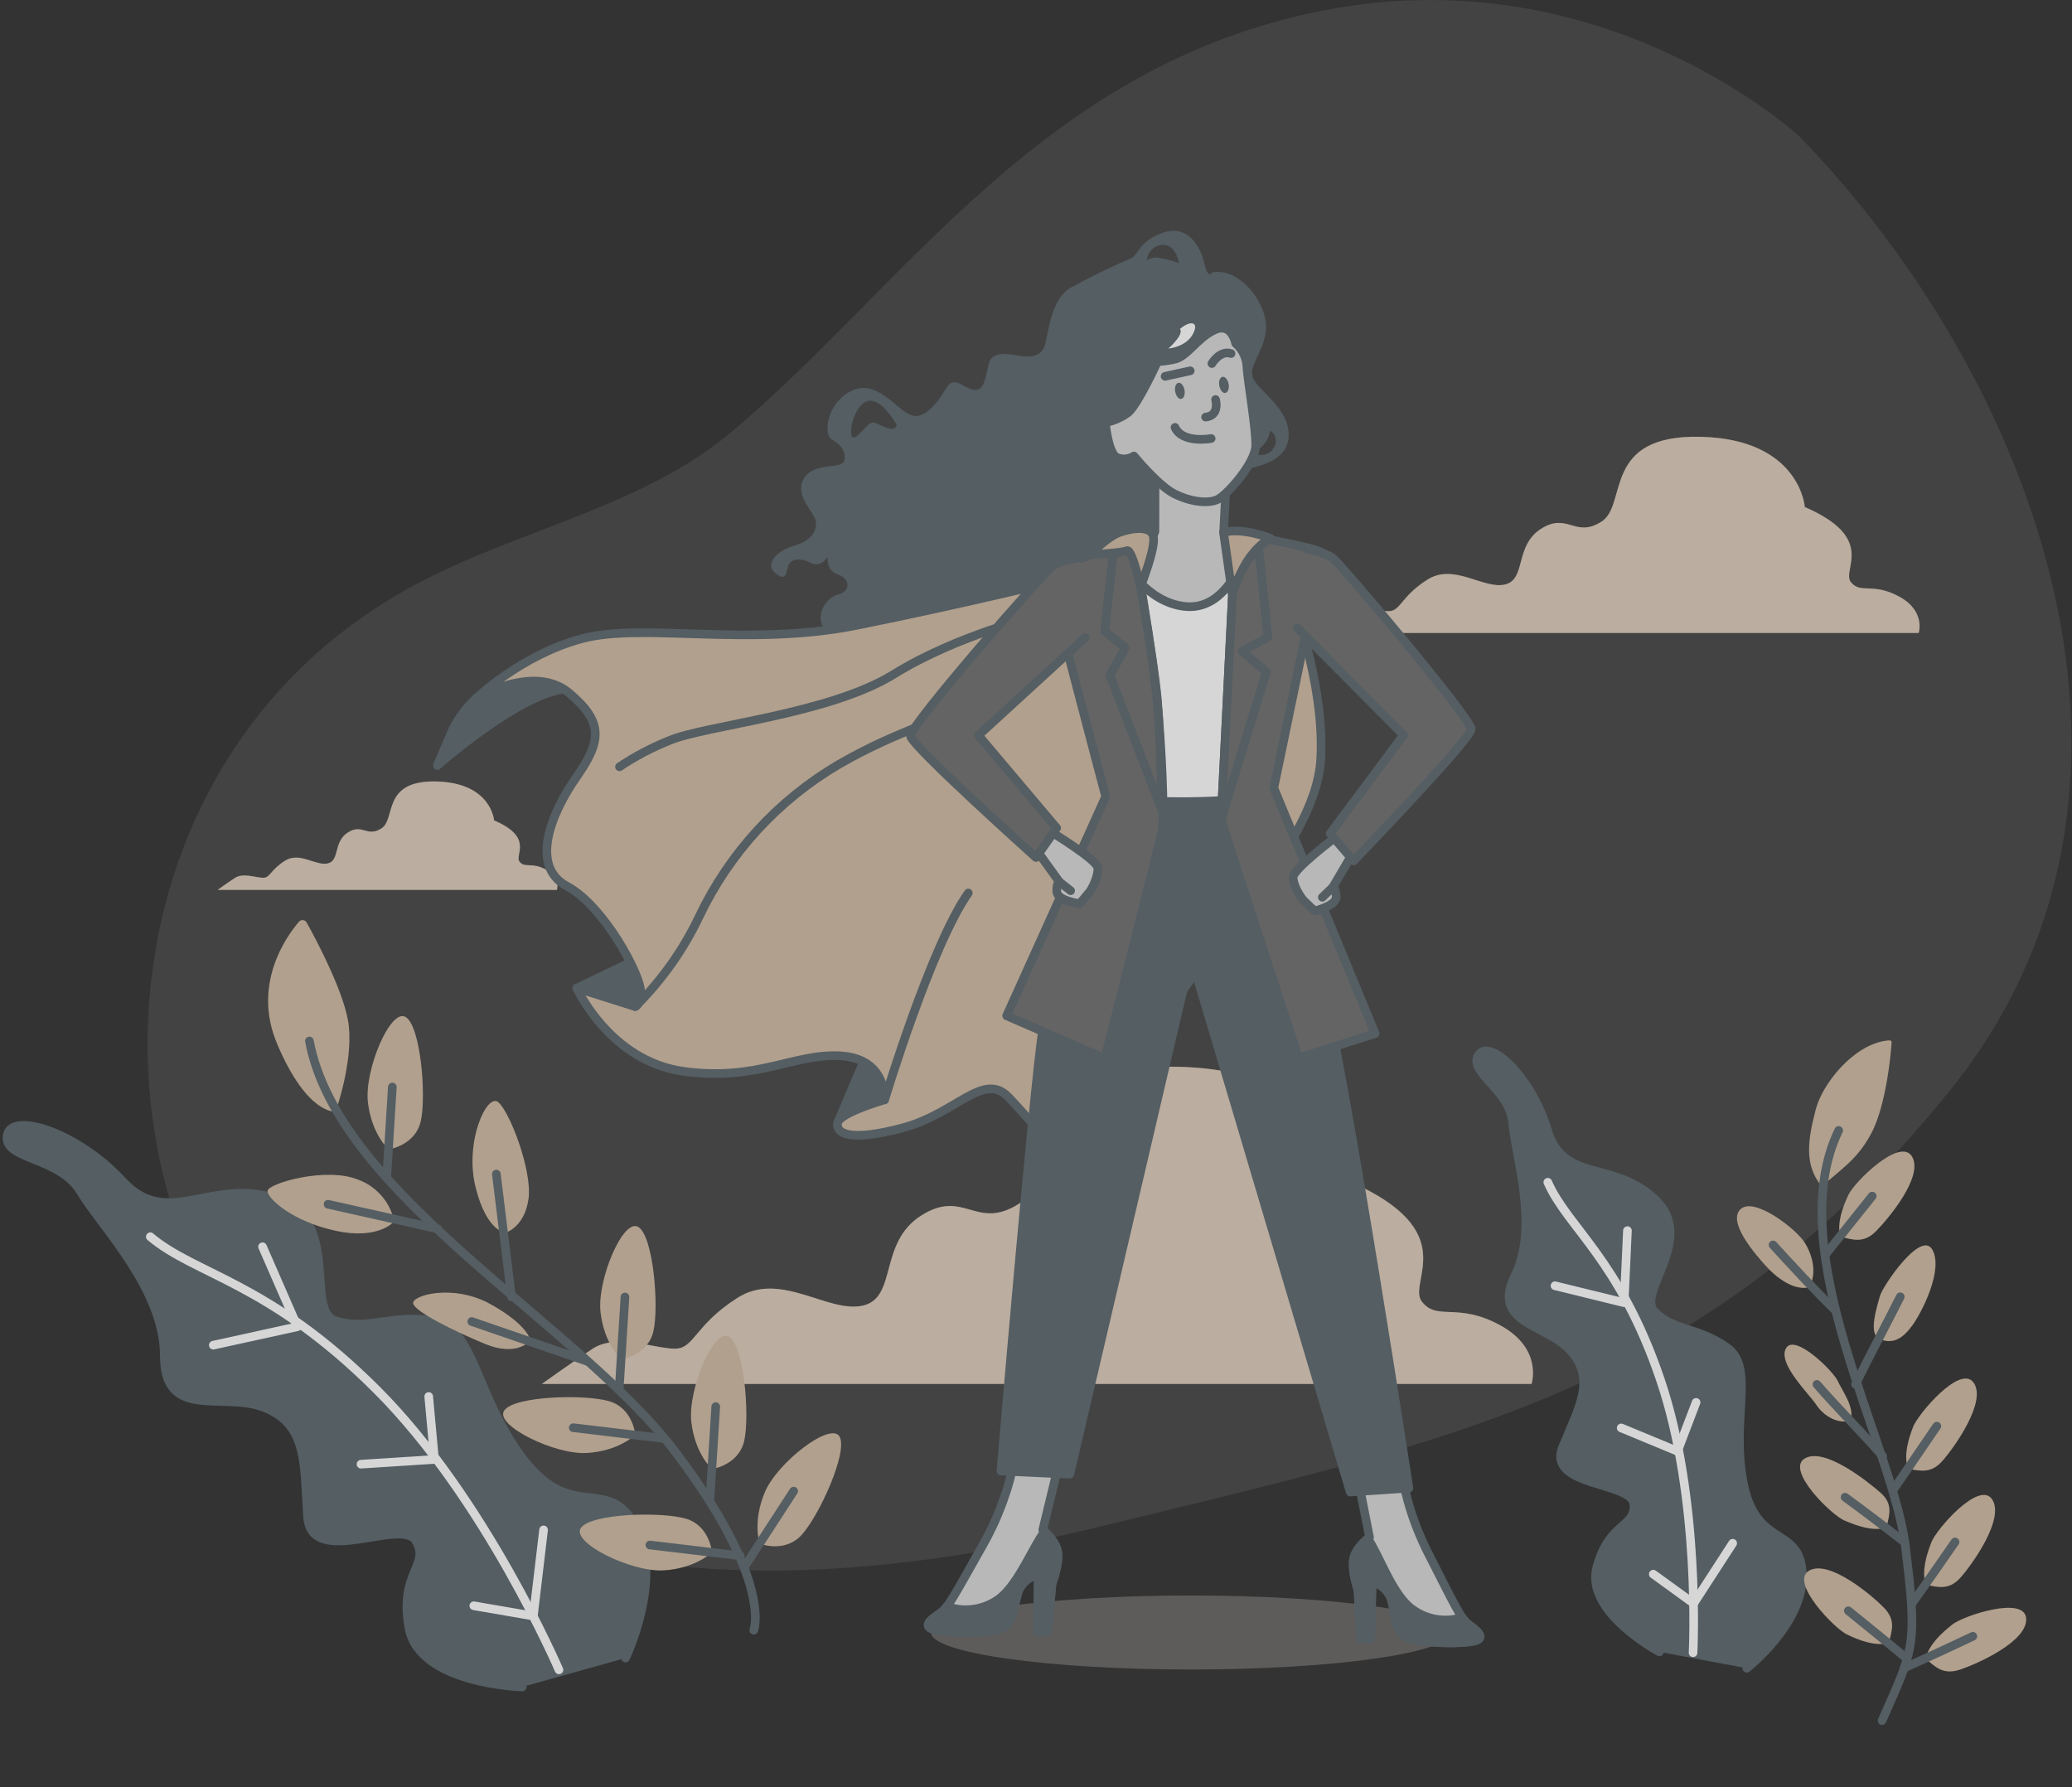 <svg width="240" height="207" viewBox="0 0 240 207" fill="none" xmlns="http://www.w3.org/2000/svg">
<rect x="0" y="0" width="240" height="207" fill="#333333" stroke="none"/>
<g opacity="0.8">
<path opacity="0.1" d="M208.497 15.871C208.497 15.871 186.047 -5.13 153.434 1.184C120.821 7.498 104.87 33.037 84.826 49.951C74.334 58.809 59.898 61.322 47.832 67.864C9.252 88.764 9.282 141.858 35.198 163.71C57.63 182.629 87.651 186.555 128.242 176.62C168.833 166.684 197.73 161.058 225.8 126.38C253.87 91.703 235.915 44.169 208.497 15.871Z" fill="white"/>
<path d="M219.994 69.103C216.912 67.421 215.505 68.828 214.386 67.421C213.267 66.015 217.468 62.376 209.053 58.725C209.053 58.725 208.497 50.872 196.993 50.591C185.49 50.31 188.578 58.456 185.508 60.413C182.437 62.37 181.575 59.288 178.493 61.251C175.411 63.214 176.811 67.14 174.304 67.703C171.796 68.265 168.414 65.177 165.326 67.14C162.238 69.103 162.244 70.791 160.837 70.791C159.431 70.791 156.647 69.666 154.948 70.791C153.248 71.916 151.303 73.311 151.303 73.311H222.238C222.238 73.311 223.082 70.791 219.994 69.103Z" fill="#D1BBA4"/>
<g opacity="0.5">
<path opacity="0.5" d="M219.994 69.103C216.912 67.421 215.505 68.828 214.386 67.421C213.267 66.015 217.468 62.376 209.053 58.725C209.053 58.725 208.497 50.872 196.993 50.591C185.49 50.31 188.578 58.456 185.508 60.413C182.437 62.37 181.575 59.288 178.493 61.251C175.411 63.214 176.811 67.14 174.304 67.703C171.796 68.265 168.414 65.177 165.326 67.14C162.238 69.103 162.244 70.791 160.837 70.791C159.431 70.791 156.647 69.666 154.948 70.791C153.248 71.916 151.303 73.311 151.303 73.311H222.238C222.238 73.311 223.082 70.791 219.994 69.103Z" fill="white"/>
</g>
<path d="M173.772 153.499C168.787 150.776 166.518 153.044 164.711 150.776C162.903 148.508 169.69 142.618 156.098 136.729C156.098 136.729 155.188 124.04 136.611 123.562C118.033 123.083 123.012 136.25 118.027 139.422C113.041 142.594 111.683 137.627 106.703 140.787C101.723 143.947 103.98 150.327 99.922 151.225C95.864 152.123 90.406 147.149 85.42 150.321C80.434 153.493 80.434 156.21 78.166 156.21C75.898 156.21 71.367 154.415 68.65 156.21C65.932 158.006 62.76 160.292 62.76 160.292H177.399C177.399 160.292 178.758 156.216 173.772 153.499Z" fill="#D1BBA4"/>
<g opacity="0.5">
<path opacity="0.5" d="M173.772 153.499C168.787 150.776 166.518 153.044 164.711 150.776C162.903 148.508 169.69 142.618 156.098 136.729C156.098 136.729 155.188 124.04 136.611 123.562C118.033 123.083 123.012 136.25 118.027 139.422C113.041 142.594 111.683 137.627 106.703 140.787C101.723 143.947 103.98 150.327 99.922 151.225C95.864 152.123 90.406 147.149 85.42 150.321C80.434 153.493 80.434 156.21 78.166 156.21C75.898 156.21 71.367 154.415 68.65 156.21C65.932 158.006 62.76 160.292 62.76 160.292H177.399C177.399 160.292 178.758 156.216 173.772 153.499Z" fill="white"/>
</g>
<path d="M63.286 100.74C61.58 99.807 60.802 100.585 60.179 99.807C59.557 99.029 61.885 97.012 57.229 95.019C57.229 95.019 56.917 90.667 50.549 90.512C44.181 90.356 45.893 94.863 44.187 95.946C42.481 97.029 42.009 95.348 40.303 96.413C38.597 97.478 39.369 99.675 37.975 100.004C36.58 100.333 34.713 98.61 33.007 99.693C31.301 100.776 31.295 101.668 30.493 101.668C29.691 101.668 28.165 101.069 27.237 101.668C26.31 102.267 25.214 103.069 25.214 103.069H64.507C64.507 103.069 64.991 101.668 63.286 100.74Z" fill="#D1BBA4"/>
<g opacity="0.5">
<path opacity="0.5" d="M63.286 100.74C61.58 99.807 60.802 100.585 60.179 99.807C59.557 99.029 61.885 97.012 57.229 95.019C57.229 95.019 56.917 90.667 50.549 90.512C44.181 90.356 45.893 94.863 44.187 95.946C42.481 97.029 42.009 95.348 40.303 96.413C38.597 97.478 39.369 99.675 37.975 100.004C36.58 100.333 34.713 98.61 33.007 99.693C31.301 100.776 31.295 101.668 30.493 101.668C29.691 101.668 28.165 101.069 27.237 101.668C26.31 102.267 25.214 103.069 25.214 103.069H64.507C64.507 103.069 64.991 101.668 63.286 100.74Z" fill="white"/>
</g>
<path d="M72.455 192.037C72.455 192.037 76.884 182.891 73.652 176.822C70.42 170.754 66.368 176.415 60.706 169.132C55.044 161.848 55.044 153.762 50.184 152.972C45.324 152.182 42.499 154.169 38.86 152.972C35.221 151.775 39.668 141.241 31.977 138.811C24.287 136.381 19.409 142.456 14.178 136.788C8.947 131.12 1.232 128.696 0.825 131.533C0.418 134.37 6.894 133.957 9.324 138.003C11.754 142.049 19.032 149.333 19.032 157.018C19.032 164.703 25.909 161.064 30.768 163.087C35.628 165.11 35.215 169.563 35.622 175.655C36.029 181.748 46.545 175.655 48.191 178.486C49.837 181.317 46.168 182.131 47.383 188.601C48.598 195.071 60.491 195.388 60.491 195.388" fill="#5D696F"/>
<path d="M72.455 192.037C72.455 192.037 76.884 182.891 73.652 176.822C70.42 170.754 66.368 176.415 60.706 169.132C55.044 161.848 55.044 153.762 50.184 152.972C45.324 152.182 42.499 154.169 38.86 152.972C35.221 151.775 39.668 141.241 31.977 138.811C24.287 136.381 19.409 142.456 14.178 136.788C8.947 131.12 1.232 128.696 0.825 131.533C0.418 134.37 6.894 133.957 9.324 138.003C11.754 142.049 19.032 149.333 19.032 157.018C19.032 164.703 25.909 161.064 30.768 163.087C35.628 165.11 35.215 169.563 35.622 175.655C36.029 181.748 46.545 175.655 48.191 178.486C49.837 181.317 46.168 182.131 47.383 188.601C48.598 195.071 60.491 195.388 60.491 195.388" stroke="#5D696F" stroke-linecap="round" stroke-linejoin="round"/>
<path d="M64.746 193.407C64.746 193.407 56.229 173.585 43.708 161.04C31.187 148.495 22.671 147.687 17.41 143.24" stroke="white" stroke-linecap="round" stroke-linejoin="round"/>
<path d="M24.706 155.803L34.449 153.666L30.409 144.401" stroke="white" stroke-linecap="round" stroke-linejoin="round"/>
<path d="M41.817 169.587L50.328 169.036L49.657 161.746" stroke="white" stroke-linecap="round" stroke-linejoin="round"/>
<path d="M54.882 185.985L61.777 187.171L62.962 177.193" stroke="white" stroke-linecap="round" stroke-linejoin="round"/>
<path d="M38.873 128.75C38.873 128.75 35.593 129.187 32.085 120.868C29.201 114.015 33.139 108.503 34.623 106.761C34.681 106.694 34.754 106.642 34.836 106.609C34.918 106.576 35.007 106.563 35.095 106.572C35.183 106.581 35.268 106.611 35.342 106.659C35.416 106.708 35.477 106.773 35.521 106.851C36.664 108.904 40.046 115.26 40.411 118.893C40.848 123.274 38.873 128.75 38.873 128.75Z" fill="#D1BBA4"/>
<path d="M71.952 157.443C71.952 157.443 69.977 155.695 69.558 151.972C69.139 148.249 72.186 141.019 73.939 142.115C75.693 143.21 76.333 151.314 75.693 154.157C75.052 157 71.952 157.443 71.952 157.443Z" fill="#D1BBA4"/>
<path d="M82.468 170.15C82.468 170.15 80.493 168.396 80.074 164.673C79.655 160.951 82.701 153.721 84.455 154.816C86.209 155.911 86.849 164.015 86.209 166.864C85.568 169.713 82.468 170.15 82.468 170.15Z" fill="#D1BBA4"/>
<path d="M87.992 178.786C87.992 178.786 87.136 176.29 88.591 172.831C90.045 169.371 96.264 164.589 97.251 166.402C98.239 168.216 94.857 175.596 92.858 177.774C90.859 179.953 87.992 178.786 87.992 178.786Z" fill="#D1BBA4"/>
<path d="M73.586 166.188C73.586 166.188 71.725 168.055 67.984 168.288C64.243 168.522 57.211 165.05 58.408 163.363C59.605 161.675 67.727 161.471 70.534 162.285C73.341 163.099 73.586 166.188 73.586 166.188Z" fill="#D1BBA4"/>
<path d="M82.468 179.791C82.468 179.791 80.607 181.658 76.866 181.886C73.125 182.113 66.093 178.654 67.29 176.966C68.487 175.278 76.609 175.075 79.415 175.889C82.223 176.703 82.468 179.791 82.468 179.791Z" fill="#D1BBA4"/>
<path d="M58.587 142.767C58.587 142.767 56.397 142.767 55.086 137.513C53.776 132.258 56.397 126.56 57.714 127.655C59.03 128.75 61.658 135.543 61.221 138.829C60.784 142.115 58.587 142.767 58.587 142.767Z" fill="#D1BBA4"/>
<path d="M45.665 141.457C45.436 140.368 44.934 139.354 44.206 138.512C43.479 137.669 42.55 137.025 41.506 136.639C37.777 135.101 30.99 137.076 30.99 137.95C30.99 138.823 33.839 141.457 38.872 142.552C43.906 143.647 45.665 141.457 45.665 141.457Z" fill="#D1BBA4"/>
<path d="M61.436 155.253C61.436 155.253 61.221 153.505 56.84 151.063C52.458 148.621 47.605 150.051 47.862 150.997C48.119 151.943 52.482 154.127 56.205 155.666C59.928 157.204 61.436 155.253 61.436 155.253Z" fill="#D1BBA4"/>
<path d="M45.007 133.131C45.007 133.131 43.038 131.377 42.613 127.655C42.188 123.932 45.24 116.702 46.994 117.797C48.748 118.893 49.388 126.996 48.742 129.845C48.095 132.694 45.007 133.131 45.007 133.131Z" fill="#D1BBA4"/>
<path d="M87.31 188.817C87.31 188.817 89.548 183.221 78.332 168.306C67.116 153.391 39.172 138.47 35.838 120.568" stroke="#5D696F" stroke-linecap="round" stroke-linejoin="round"/>
<path d="M50.705 142.33L37.998 139.481" stroke="#5D696F" stroke-linecap="round" stroke-linejoin="round"/>
<path d="M59.246 150.219L57.492 135.98" stroke="#5D696F" stroke-linecap="round" stroke-linejoin="round"/>
<path d="M68.008 157.664L54.649 153.067" stroke="#5D696F" stroke-linecap="round" stroke-linejoin="round"/>
<path d="M44.791 136.417L45.444 125.901" stroke="#5D696F" stroke-linecap="round" stroke-linejoin="round"/>
<path d="M71.731 160.729L72.389 150.219" stroke="#5D696F" stroke-linecap="round" stroke-linejoin="round"/>
<path d="M82.246 173.435L82.904 162.919" stroke="#5D696F" stroke-linecap="round" stroke-linejoin="round"/>
<path d="M86.19 181.539L91.93 172.705" stroke="#5D696F" stroke-linecap="round" stroke-linejoin="round"/>
<path d="M76.866 166.606L66.404 165.361" stroke="#5D696F" stroke-linecap="round" stroke-linejoin="round"/>
<path d="M85.736 180.192L75.274 178.947" stroke="#5D696F" stroke-linecap="round" stroke-linejoin="round"/>
<path d="M202.332 193.222C202.332 193.222 208.951 188.051 208.766 182.365C208.58 176.679 203.505 179.409 201.961 171.939C200.417 164.47 203.367 158.467 200.057 156.091C196.748 153.715 193.911 154.187 191.678 151.961C189.446 149.734 196.556 143.552 191.738 138.943C186.92 134.335 181.103 137.07 179.265 130.947C177.428 124.824 172.61 120.222 171.275 122.179C169.94 124.136 174.896 126.189 175.219 130.079C175.542 133.97 178.296 142.05 175.489 147.729C172.682 153.409 179.116 153.242 181.982 156.516C184.849 159.789 182.922 162.944 181.007 167.594C179.092 172.244 189.099 171.574 189.26 174.267C189.422 176.961 186.429 176.231 184.969 181.479C183.509 186.728 192.217 191.325 192.217 191.325" fill="#5D696F"/>
<path d="M202.332 193.222C202.332 193.222 208.951 188.051 208.766 182.365C208.58 176.679 203.505 179.409 201.961 171.939C200.417 164.47 203.367 158.467 200.057 156.091C196.748 153.715 193.911 154.187 191.678 151.961C189.446 149.734 196.556 143.552 191.738 138.943C186.92 134.335 181.103 137.07 179.265 130.947C177.428 124.824 172.61 120.222 171.275 122.179C169.94 124.136 174.896 126.189 175.219 130.079C175.542 133.97 178.296 142.05 175.489 147.729C172.682 153.409 179.116 153.242 181.982 156.516C184.849 159.789 182.922 162.944 181.007 167.594C179.092 172.244 189.099 171.574 189.26 174.267C189.422 176.961 186.429 176.231 184.969 181.479C183.509 186.728 192.217 191.325 192.217 191.325" stroke="#5D696F" stroke-linecap="round" stroke-linejoin="round"/>
<path d="M196.107 191.426C196.107 191.426 197.035 173.62 192.301 159.735C187.567 145.849 181.564 142.157 179.283 136.932" stroke="white" stroke-linecap="round" stroke-linejoin="round"/>
<path d="M180.115 148.92L188.123 150.883L188.506 142.534" stroke="white" stroke-linecap="round" stroke-linejoin="round"/>
<path d="M187.782 165.385L194.3 168.085L196.46 162.429" stroke="white" stroke-linecap="round" stroke-linejoin="round"/>
<path d="M191.499 182.323L196.179 185.717L200.698 178.744" stroke="white" stroke-linecap="round" stroke-linejoin="round"/>
<path d="M211.028 137.422C208.94 134.968 209.4 132.006 210.322 128.481C211.076 125.572 214.637 121.035 218.486 120.532C219.132 120.449 219.144 120.532 219.084 121.017C218.857 124.094 218.115 128.714 216.762 131.246C215.152 134.292 213.375 135.292 211.028 137.422Z" fill="#D1BBA4"/>
<path d="M220.987 170.126C220.503 168.492 221.023 166.78 221.586 165.284C222.148 163.787 227.098 157.946 228.618 160.16C230.139 162.375 226.362 167.642 225.027 169.168C223.693 170.694 222.519 170.377 220.987 170.126Z" fill="#D1BBA4"/>
<path d="M223.034 183.544C222.597 181.886 223.136 180.108 223.723 178.606C224.309 177.104 229.259 171.424 230.749 173.662C232.239 175.901 228.457 181.168 227.122 182.682C225.787 184.196 224.561 183.861 223.034 183.544Z" fill="#D1BBA4"/>
<path d="M223.028 192.085C223.495 190.415 224.872 189.164 226.141 188.153C227.409 187.141 234.52 184.777 234.693 187.458C234.867 190.14 228.942 192.749 227.02 193.384C225.099 194.018 224.207 193.12 223.028 192.085Z" fill="#D1BBA4"/>
<path d="M218.498 176.961C216.81 177.362 215.116 176.733 213.626 176.105C212.135 175.476 206.791 170.275 209.047 168.923C211.303 167.57 216.331 171.574 217.827 172.897C219.323 174.219 218.839 175.494 218.498 176.961Z" fill="#D1BBA4"/>
<path d="M218.755 190.325C217.067 190.66 215.373 190.002 213.919 189.302C212.465 188.602 207.234 183.221 209.556 181.91C211.878 180.599 216.804 184.759 218.204 186.196C219.605 187.632 219.168 188.829 218.755 190.325Z" fill="#D1BBA4"/>
<path d="M217.774 155.133C216.289 154.6 217.462 151.231 217.744 150.13C218.025 149.028 222.502 142.397 223.825 144.743C225.147 147.089 222.556 152.129 221.43 153.619C220.305 155.109 219.258 155.666 217.774 155.133Z" fill="#D1BBA4"/>
<path d="M209.61 149.075C210.43 147.399 209.999 145.484 209.047 143.934C208.095 142.384 203.194 138.547 201.602 140.056C200.01 141.564 203.475 145.442 204.546 146.639C205.618 147.836 207.766 149.596 209.61 149.075Z" fill="#D1BBA4"/>
<path d="M214.308 164.566C214.936 163.111 213.368 161.07 212.859 159.939C212.351 158.808 207.88 154.397 206.874 156.157C205.869 157.916 209.496 161.382 210.376 162.704C211.255 164.027 212.824 164.931 214.308 164.566Z" fill="#D1BBA4"/>
<path d="M213.135 143.228C212.788 141.546 213.422 139.84 214.111 138.374C214.799 136.908 220.096 131.647 221.472 133.957C222.849 136.267 218.689 141.205 217.283 142.618C215.876 144.03 214.637 143.611 213.135 143.228Z" fill="#D1BBA4"/>
<path d="M218.001 199.285C221.688 190.906 222.149 190.768 220.694 179.055C219.24 167.342 206.192 144.988 212.973 130.929" stroke="#5D696F" stroke-linecap="round" stroke-linejoin="round"/>
<path d="M212.584 151.763C210.082 149.327 207.724 146.765 205.372 144.191" stroke="#5D696F" stroke-linecap="round" stroke-linejoin="round"/>
<path d="M214.924 160.334C216.606 156.929 218.396 153.583 220.107 150.195" stroke="#5D696F" stroke-linecap="round" stroke-linejoin="round"/>
<path d="M218.079 168.665C215.595 165.84 212.931 163.183 210.454 160.346" stroke="#5D696F" stroke-linecap="round" stroke-linejoin="round"/>
<path d="M211.429 145.329L216.858 138.536" stroke="#5D696F" stroke-linecap="round" stroke-linejoin="round"/>
<path d="M219.455 172.328C221.083 169.934 222.729 167.57 224.345 165.176" stroke="#5D696F" stroke-linecap="round" stroke-linejoin="round"/>
<path d="M221.418 185.777C223.136 183.383 224.794 180.989 226.452 178.595" stroke="#5D696F" stroke-linecap="round" stroke-linejoin="round"/>
<path d="M220.539 193.204C223.204 192.007 225.863 190.78 228.517 189.523" stroke="#5D696F" stroke-linecap="round" stroke-linejoin="round"/>
<path d="M220.628 178.63C218.35 176.863 216.046 175.123 213.715 173.411" stroke="#5D696F" stroke-linecap="round" stroke-linejoin="round"/>
<path d="M220.82 192.055C218.59 190.211 216.347 188.382 214.093 186.566" stroke="#5D696F" stroke-linecap="round" stroke-linejoin="round"/>
<path opacity="0.1" d="M168.037 189.08C168.037 191.444 154.559 193.366 137.932 193.366C121.306 193.366 107.833 191.444 107.833 189.08C107.833 186.716 121.311 184.795 137.932 184.795C154.553 184.795 168.037 186.716 168.037 189.08Z" fill="#D1BBA4"/>
<path opacity="0.2" d="M168.037 189.08C168.037 191.444 154.559 193.366 137.932 193.366C121.306 193.366 107.833 191.444 107.833 189.08C107.833 186.716 121.311 184.795 137.932 184.795C154.553 184.795 168.037 186.716 168.037 189.08Z" fill="white"/>
<path d="M144.089 54.421C147.243 53.751 149.548 52.734 149.236 49.843C148.925 46.952 145.412 45.025 145.047 43.547C144.682 42.068 147.106 39.848 146.579 37.023C146.052 34.198 143.239 31.038 140.414 31.54C140.414 31.54 139.947 32.474 139.487 30.469C139.026 28.464 137.518 25.98 134.74 26.944C131.826 27.955 131.826 29.649 130.97 29.936C128.6 30.941 126.284 32.07 124.033 33.318C121.789 34.557 121.424 38.441 121.088 39.8C120.753 41.158 119.682 41.482 118.096 41.212C116.51 40.943 114.852 40.65 114.505 42.206C114.158 43.762 113.978 45.258 112.877 45.168C111.776 45.079 110.543 43.445 109.693 44.821C108.843 46.198 107.179 48.843 105.395 48.029C103.612 47.215 101.547 43.917 98.68 45.246C95.813 46.575 95.269 50.334 96.382 50.926C97.495 51.519 98.046 52.434 97.776 53.398C97.507 54.362 94.119 53.476 93.054 55.523C91.989 57.57 94.508 59.419 94.52 60.532C94.532 61.645 93.922 62.663 91.923 63.225C89.924 63.788 88.517 65.374 89.852 66.416C91.187 67.457 91.007 66.206 91.336 65.458C91.666 64.71 92.707 64.578 93.916 65.189C95.125 65.799 95.855 64.512 95.855 64.512C95.855 64.512 95.682 66.104 97.052 66.541C98.423 66.978 98.644 68.439 97.052 68.87C95.46 69.3 94.359 71.545 95.55 72.868C96.741 74.19 98.626 75.016 101.81 74.148C104.994 73.281 111.859 68.163 116.276 70.773C120.693 73.382 128.6 73.31 132.484 71.97C136.368 70.629 137.374 66.529 140.432 65.847C143.491 65.165 142.677 63.399 142.162 61.657C141.647 59.916 140.935 55.092 144.089 54.421ZM146.31 51.56C146.751 51.101 147.03 50.511 147.106 49.879C147.264 49.97 147.403 50.092 147.514 50.238C147.624 50.384 147.704 50.551 147.749 50.729C147.794 50.906 147.802 51.091 147.774 51.272C147.746 51.453 147.681 51.626 147.584 51.782C146.956 53.093 145.316 52.608 145.316 52.608L146.31 51.56ZM101.176 48.927C100.488 48.807 99.045 51.321 98.668 50.519C98.291 49.717 99.153 46.551 100.697 46.413C102.241 46.276 103.863 49.19 103.863 49.19C103.66 50.37 101.864 49.047 101.176 48.927ZM134.429 29.894C134.167 29.821 133.892 29.804 133.622 29.846C133.353 29.887 133.095 29.985 132.867 30.134C132.881 29.875 132.949 29.621 133.066 29.389C133.183 29.157 133.347 28.953 133.547 28.787C133.747 28.622 133.979 28.5 134.229 28.429C134.479 28.358 134.741 28.339 134.998 28.374C136.273 28.596 136.56 30.469 136.56 30.469C135.866 30.22 135.154 30.028 134.429 29.894Z" fill="#5D696F"/>
<path d="M66.829 114.446L75.747 110.148C76.018 111.329 76.031 112.554 75.783 113.74C75.4 115.972 74.789 118.42 72.79 118.378C70.791 118.336 66.829 114.446 66.829 114.446Z" fill="#5D696F" stroke="#5D696F" stroke-linecap="round" stroke-linejoin="round"/>
<path d="M97.036 130.05C97.036 130.05 100.333 122.078 101.028 120.863C101.722 119.648 106.767 119.306 105.9 123.43C105.032 127.554 102.189 129.727 100.387 130.014C99.278 130.196 98.148 130.209 97.036 130.05Z" fill="#5D696F" stroke="#5D696F" stroke-linecap="round" stroke-linejoin="round"/>
<path d="M55.164 80.875C54.055 81.903 53.137 83.119 52.453 84.466C51.627 86.352 50.657 88.656 50.657 88.656C50.657 88.656 60.347 80.133 65.62 79.792C70.893 79.451 72.204 79.487 72.204 79.487C72.204 79.487 65.668 76.441 62.179 77.374C59.787 78.106 57.533 79.23 55.511 80.702L55.164 80.875Z" fill="#5D696F" stroke="#5D696F" stroke-linecap="round" stroke-linejoin="round"/>
<path d="M124.508 66.768C124.508 66.768 111.867 69.899 99.244 72.424C86.622 74.95 74.508 72.107 67.481 73.951C60.455 75.794 55.164 80.875 55.164 80.875C55.164 80.875 61.837 76.829 65.937 80.277C70.037 83.724 69.606 85.939 66.727 90.068C63.849 94.198 61.341 100.333 65.668 102.637C69.995 104.941 74.227 112.991 74.191 114.787C74.155 116.582 73.556 116.582 73.556 116.582L66.811 114.446C66.811 114.446 70.63 122.909 79.182 124.088C87.735 125.267 91.996 121.963 97.377 122.292C102.758 122.621 102.458 127.386 102.458 127.386C102.458 127.386 97.239 128.876 97.018 130.067C96.796 131.258 98.365 132.287 104.589 130.624C110.814 128.96 113.908 124.04 116.835 127.092C119.761 130.145 121.497 132.976 124.693 133.042C127.889 133.107 129.954 129.361 133.946 120.066C137.938 110.771 152.356 98.519 152.979 87.944C153.601 77.368 147.694 64.081 147.694 64.081L124.508 66.768Z" fill="#D1BBA4" stroke="#5D696F" stroke-linecap="round" stroke-linejoin="round"/>
<path d="M120.42 71.275C120.42 71.275 110.993 73.472 103.512 78.104C96.031 82.737 81.636 84.03 77.608 85.741C75.553 86.554 73.591 87.583 71.755 88.812" stroke="#5D696F" stroke-linecap="round" stroke-linejoin="round"/>
<path d="M73.586 116.583C76.636 113.563 79.139 110.038 80.984 106.163C84.489 98.806 90.118 92.669 97.144 88.543C104.823 84.114 108.617 83.994 115.698 79.356" stroke="#5D696F" stroke-linecap="round" stroke-linejoin="round"/>
<path d="M102.475 127.368C102.475 127.368 107.861 109.521 112.159 103.428" stroke="#5D696F" stroke-linecap="round" stroke-linejoin="round"/>
<path d="M117.571 168.791C116.883 172.412 115.597 175.893 113.764 179.091C110.652 184.61 109.82 186.19 109.012 186.77C108.204 187.351 106.582 188.32 108.174 188.751C109.766 189.182 114.159 189.272 115.757 188.709C117.355 188.147 117.188 186.944 117.834 184.765C117.963 184.176 118.263 183.639 118.698 183.221C119.133 182.803 119.682 182.524 120.276 182.419L120.138 189.003H121.335L121.85 183.425C121.85 183.425 122.694 181.252 122.526 179.834C122.359 178.415 120.785 177.2 120.785 177.2L122.754 169.06L117.571 168.791Z" fill="#D9D9D9" stroke="#5D696F" stroke-linecap="round" stroke-linejoin="round"/>
<path d="M121.335 189.026L121.85 183.448C121.85 183.448 122.694 181.276 122.526 179.857C122.395 178.768 121.425 177.786 120.994 177.403C119.695 179.019 118.109 183.257 115.829 185.1C115.014 185.724 114.064 186.146 113.055 186.333C112.046 186.52 111.008 186.467 110.023 186.178L109.694 186.034C109.504 186.306 109.274 186.548 109.012 186.752C108.204 187.351 106.582 188.302 108.174 188.733C109.766 189.164 114.159 189.254 115.757 188.691C117.355 188.129 117.188 186.926 117.834 184.747C117.963 184.158 118.263 183.62 118.698 183.203C119.133 182.785 119.682 182.506 120.276 182.401L120.138 188.985L121.335 189.026Z" fill="#5D696F" stroke="#5D696F" stroke-linecap="round" stroke-linejoin="round"/>
<path d="M162.196 169.73C162.73 173.378 163.871 176.91 165.571 180.18C168.444 185.824 169.21 187.44 169.994 188.057C170.778 188.673 172.352 189.703 170.748 190.068C169.144 190.433 164.763 190.337 163.177 189.709C161.591 189.08 161.819 187.883 161.262 185.675C161.157 185.082 160.879 184.533 160.463 184.098C160.046 183.664 159.51 183.362 158.922 183.233L158.784 189.817L157.587 189.787L157.306 184.196C157.306 184.196 156.552 181.988 156.779 180.605C157.007 179.223 158.628 178.05 158.628 178.05L157.007 169.832L162.196 169.73Z" fill="#D9D9D9" stroke="#5D696F" stroke-linecap="round" stroke-linejoin="round"/>
<path d="M157.587 189.787L157.306 184.197C157.306 184.197 156.552 181.989 156.779 180.606C156.959 179.529 157.976 178.589 158.419 178.212C159.646 179.888 161.052 184.197 163.249 186.124C164.037 186.781 164.97 187.243 165.97 187.472C166.971 187.7 168.011 187.69 169.007 187.441L169.342 187.315C169.52 187.596 169.74 187.848 169.994 188.063C170.778 188.662 172.352 189.709 170.748 190.074C169.144 190.44 164.763 190.344 163.177 189.715C161.591 189.087 161.819 187.89 161.262 185.681C161.157 185.088 160.879 184.54 160.463 184.105C160.046 183.67 159.51 183.369 158.922 183.239L158.784 189.823L157.587 189.787Z" fill="#5D696F" stroke="#5D696F" stroke-linecap="round" stroke-linejoin="round"/>
<path d="M130.228 92.606C130.228 92.606 121.962 111.615 120.813 118.977C119.664 126.338 115.941 170.377 115.941 170.377L123.914 170.748L135.758 120.102L137.949 110.765L156.395 172.813L163.194 172.358C163.194 172.358 156.012 125.513 153.241 114.302C151.315 106.814 148.861 99.472 145.897 92.331L130.228 92.606Z" fill="#5D696F" stroke="#5D696F" stroke-linecap="round" stroke-linejoin="round"/>
<path d="M133.771 51.704C133.771 51.704 133.801 60.502 133.771 61.574C133.741 62.645 123.859 65.548 123.859 65.548L130.257 92.606C130.257 92.606 138.637 93.319 145.926 92.295L150.715 63.435L141.737 61.639L142.096 54.571C142.096 54.571 136.428 54.445 133.771 51.704Z" fill="#D9D9D9" stroke="#5D696F" stroke-linecap="round" stroke-linejoin="round"/>
<path d="M144.809 62.256C144.157 64.704 142.026 70.85 137.124 70.228C132.887 69.689 130.301 65.512 129.391 63.752C126.722 64.704 123.819 65.548 123.819 65.548L130.217 92.606C130.217 92.606 138.597 93.319 145.886 92.295L150.675 63.435L144.809 62.256Z" fill="white" stroke="#5D696F" stroke-linecap="round" stroke-linejoin="round"/>
<path d="M131.185 62.382C131.185 62.382 133.579 75.411 134.178 82.731C134.776 90.051 134.776 95.079 134.645 96.042C134.513 97.006 127.971 122.61 127.971 122.61L116.6 117.648L128.073 92.254C128.073 92.254 121.489 67.553 121.531 66.691C121.573 65.829 131.185 62.382 131.185 62.382Z" fill="#707070" stroke="#5D696F" stroke-linecap="round" stroke-linejoin="round"/>
<path d="M129.026 63.298L127.961 73.143L130.355 75.023L128.559 78.201L134.545 93.762C134.545 93.762 134.491 86.143 134.06 81.092C133.629 76.04 131.127 62.37 131.127 62.37L129.026 63.298Z" stroke="#5D696F" stroke-linecap="round" stroke-linejoin="round"/>
<path d="M143.109 61.772C143.109 61.772 141.457 94.564 141.445 94.881C141.433 95.198 150.423 122.532 150.423 122.532L159.281 119.713L147.544 91.26C147.544 91.26 153.146 64.555 153.05 64.022C152.955 63.489 143.109 61.772 143.109 61.772Z" fill="#707070" stroke="#5D696F" stroke-linecap="round" stroke-linejoin="round"/>
<path d="M145.677 62.472L146.862 73.772L143.881 75.436L146.676 77.835L141.445 94.881L143.109 61.772L145.677 62.472Z" fill="#707070" stroke="#5D696F" stroke-linecap="round" stroke-linejoin="round"/>
<path d="M143.12 39.764C143.097 39.65 143.067 39.538 143.03 39.428C142.82 38.782 142.198 37.483 140.636 38.231C138.619 39.189 137.476 41.362 135.973 41.631C135.346 41.762 134.71 41.848 134.07 41.888C134.07 41.888 131.766 46.934 130.647 47.808C129.866 48.371 128.975 48.761 128.031 48.951C128.031 48.951 128.354 52.452 129.342 52.973C129.662 53.114 130.012 53.174 130.361 53.147C130.71 53.12 131.047 53.007 131.341 52.817C131.341 52.817 134.166 56.27 136.045 57.204C137.925 58.138 140.013 58.401 141.121 57.803C142.228 57.204 145.406 53.613 145.448 51.602C145.49 49.591 144.598 44.594 144.436 42.624C144.432 42.082 144.312 41.546 144.085 41.053C143.858 40.559 143.529 40.12 143.12 39.764Z" fill="#D9D9D9" stroke="#5D696F" stroke-linecap="round" stroke-linejoin="round"/>
<path d="M136.664 38.106C136.664 38.106 136.957 38.31 136.544 39.004C136.2 39.515 135.787 39.976 135.317 40.375C135.317 40.375 137.316 40.219 138.148 38.735C138.98 37.251 137.885 37.059 136.664 38.106Z" fill="white"/>
<path d="M137.202 45.175C137.292 45.69 137.124 46.15 136.825 46.204C136.526 46.258 136.227 45.881 136.125 45.366C136.023 44.852 136.203 44.391 136.502 44.337C136.801 44.283 137.112 44.69 137.202 45.175Z" fill="#5D696F"/>
<path d="M142.313 44.486C142.403 45.001 142.229 45.461 141.93 45.515C141.631 45.569 141.332 45.186 141.23 44.671C141.128 44.157 141.308 43.696 141.607 43.642C141.906 43.588 142.217 43.965 142.313 44.486Z" fill="#5D696F"/>
<path d="M134.952 43.589L137.86 42.948" stroke="#5D696F" stroke-linecap="round" stroke-linejoin="round"/>
<path d="M140.373 42.105C140.373 42.105 141.307 40.525 142.594 40.95" stroke="#5D696F" stroke-linecap="round" stroke-linejoin="round"/>
<path d="M140.289 50.789C140.289 50.789 136.979 51.417 136.1 49.502" stroke="#5D696F" stroke-linecap="round" stroke-linejoin="round"/>
<path d="M140.798 46.275C140.798 46.275 141.33 48.131 139.648 48.31" stroke="#5D696F" stroke-linecap="round" stroke-linejoin="round"/>
<path d="M154.815 96.88C154.815 96.88 149.799 100.639 149.782 101.602C149.764 102.566 150.697 103.996 151.008 104.307C151.32 104.619 152.271 105.504 152.271 105.504C152.271 105.504 154.857 104.906 154.773 103.841C154.689 102.775 154.384 102.745 154.384 102.745L156.497 99.154L154.815 96.88Z" fill="#D9D9D9" stroke="#5D696F" stroke-linecap="round" stroke-linejoin="round"/>
<path d="M154.368 102.77L153.165 103.925" stroke="#5D696F" stroke-linecap="round" stroke-linejoin="round"/>
<path d="M150.279 72.76L162.573 85.137L154.068 96.545L156.791 99.711C156.791 99.711 170.389 85.622 170.413 84.443C170.437 83.264 155.265 65.249 154.313 64.584C153.362 63.92 151.225 63.549 151.225 63.549" fill="#707070"/>
<path d="M150.279 72.76L162.573 85.137L154.068 96.545L156.791 99.711C156.791 99.711 170.389 85.622 170.413 84.443C170.437 83.264 155.265 65.249 154.313 64.584C153.362 63.92 151.225 63.549 151.225 63.549" stroke="#5D696F" stroke-linecap="round" stroke-linejoin="round"/>
<path d="M121.688 96.311C121.688 96.311 127.039 99.567 127.153 100.501C127.267 101.435 126.477 102.961 126.195 103.314C125.914 103.667 125.058 104.661 125.058 104.661C125.058 104.661 122.431 104.326 122.407 103.248C122.383 102.171 122.706 102.135 122.706 102.135L120.27 98.754L121.688 96.311Z" fill="#D9D9D9" stroke="#5D696F" stroke-linecap="round" stroke-linejoin="round"/>
<path d="M122.7 102.135L124.011 103.164" stroke="#5D696F" stroke-linecap="round" stroke-linejoin="round"/>
<path d="M125.692 73.849L113.332 85.172L122.394 95.904L120 99.321C120 99.321 105.599 86.417 105.462 85.244C105.324 84.071 121.023 66.134 122.011 65.493C122.998 64.853 125.141 64.596 125.141 64.596" fill="#707070"/>
<path d="M125.692 73.849L113.332 85.172L122.394 95.904L120 99.321C120 99.321 105.599 86.417 105.462 85.244C105.324 84.071 121.023 66.134 122.011 65.493C122.998 64.853 125.141 64.596 125.141 64.596" stroke="#5D696F" stroke-linecap="round" stroke-linejoin="round"/>
<path d="M132.103 67.96C132.103 67.96 133.85 63.579 133.605 62.19C133.36 60.802 131.001 61.167 129.607 61.693C128.212 62.22 126.237 64.249 126.237 64.249C126.237 64.249 129.972 64.046 130.529 63.782C131.085 63.519 131.977 67.433 132.103 67.96Z" fill="#D1BBA4" stroke="#5D696F" stroke-linecap="round" stroke-linejoin="round"/>
<path d="M141.719 61.633L142.718 68.737C142.718 68.737 143.748 65.745 145.023 64.225C145.602 63.468 146.318 62.829 147.135 62.339C147.135 62.339 144.167 61.1 141.719 61.633Z" fill="#D1BBA4" stroke="#5D696F" stroke-linecap="round" stroke-linejoin="round"/>
</g>
</svg>
